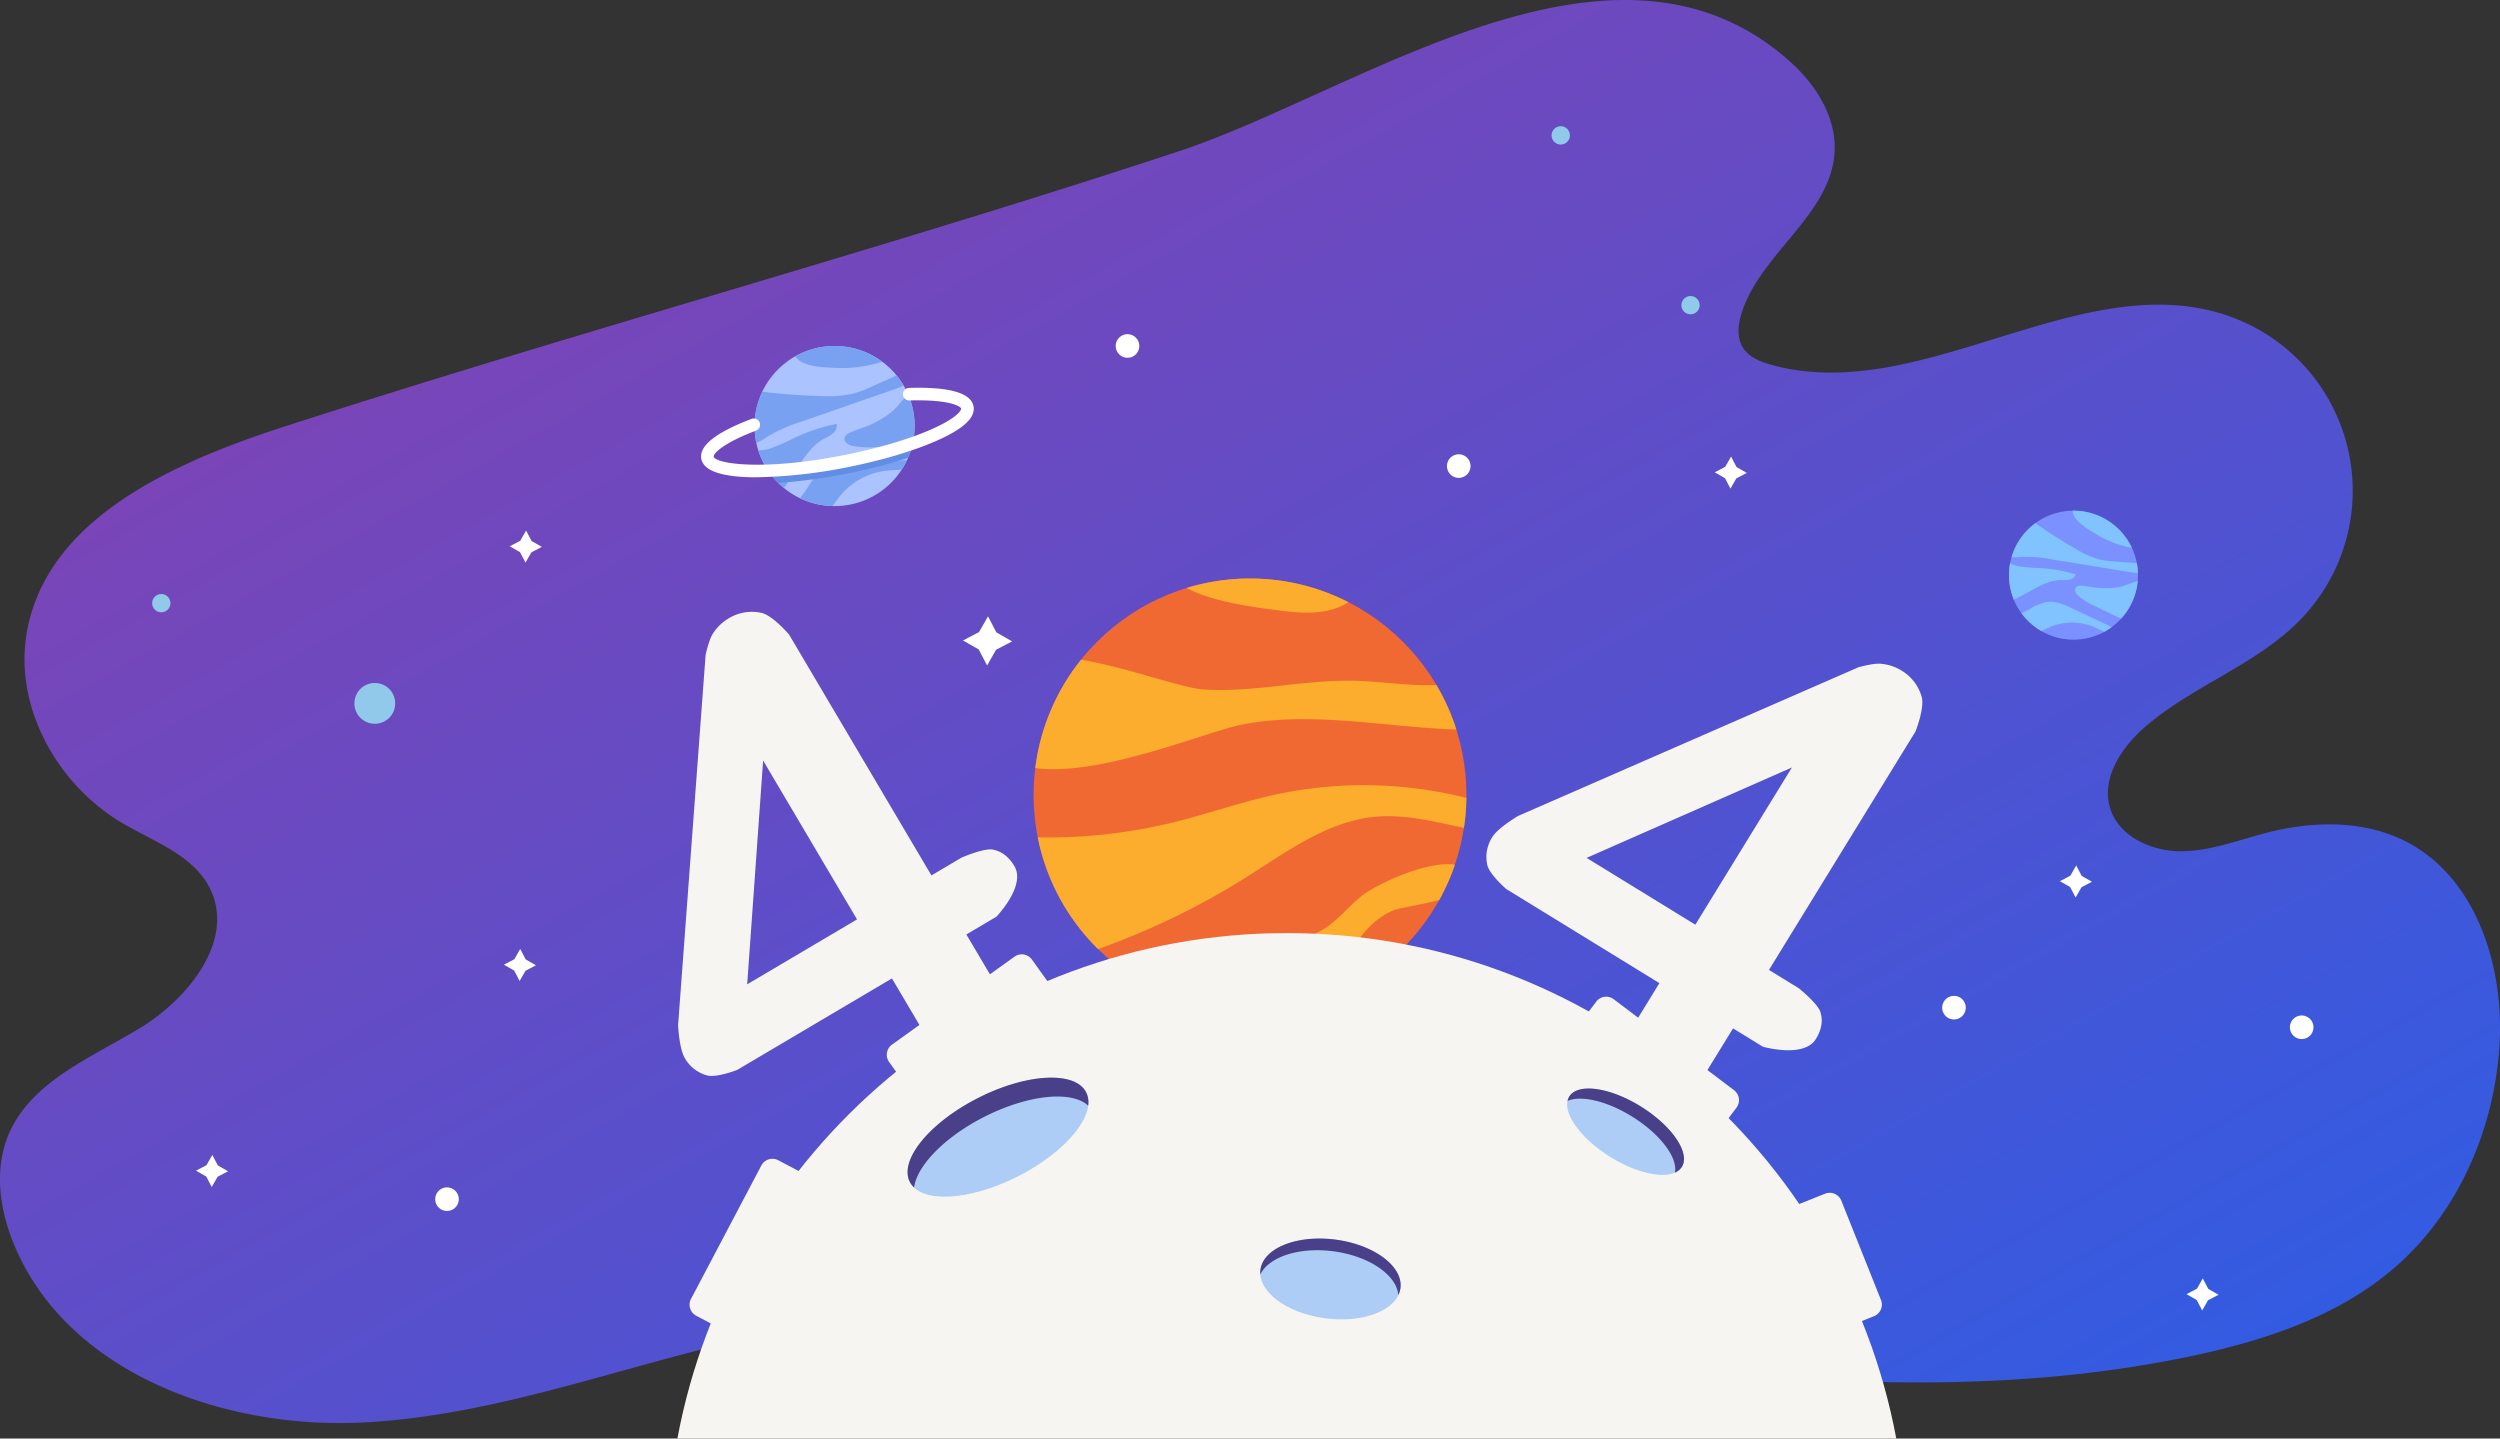 <svg xmlns="http://www.w3.org/2000/svg" xmlns:xlink="http://www.w3.org/1999/xlink" width="788.046" height="453.456" viewBox="0 0 788.046 453.456"><rect x="0" y="0" width="788.046" height="453.456" fill="#333333" stroke="none"/><defs><style>.a{fill:url(#a);}.b,.e{fill:#f6f5f2;}.c{fill:#f06933;}.d{fill:#fcad2d;}.d,.e,.f,.h,.i,.l,.n,.p,.q{fill-rule:evenodd;}.f,.m{fill:rgba(0,107,255,0.3);}.g{fill:#abc3ff;}.h{fill:#79a1f2;}.i{fill:#618de5;}.j,.q{fill:#fff;}.k{fill:#7b91ff;}.l{fill:#80c3ff;}.n{fill:#494089;}.o,.p{fill:#90c9ea;}</style><linearGradient id="a" x1="-0.221" y1="-0.389" x2="1.414" y2="1.412" gradientUnits="objectBoundingBox"><stop offset="0" stop-color="#b03498"/><stop offset="1" stop-color="#006bff"/></linearGradient></defs><g transform="translate(-50.926 -91.735)"><path class="a" d="M141.181,226c-34.891,11.26-75.3,28.8-81.766,64.883C55.2,314.39,68.86,339,89.427,351.147c10.039,5.93,22.364,10.1,27.615,20.513,8.161,16.177-6.5,34.726-21.988,44.132s-34.37,16.867-41.42,33.559c-4.645,11-2.824,23.813,1.775,34.833C72.276,524.6,121.457,542.3,165.2,540.135s85.222-19.2,128.127-27.975c147.336-30.127,301.813,38.254,448.9,6.918,22.888-4.877,45.943-12.509,63.62-27.843,19.925-17.283,31.239-43.36,32.945-69.683,1.629-25.111-7.274-53.387-29.751-64.7-13.134-6.615-28.832-6.344-43.091-2.747-9.1,2.3-18.053,5.9-27.445,5.958s-19.724-4.643-22.445-13.633c-2.862-9.451,3.66-19.207,11.137-25.655,15.211-13.115,35.55-19.666,49.363-34.243a58.321,58.321,0,0,0-22.827-95.077c-46.416-16.476-96.987,28.44-144.448,15.28-3.525-.978-7.232-2.484-9.087-5.635-1.811-3.076-1.4-6.979-.358-10.393,5.815-19.112,28.4-31.279,29.388-51.232.538-10.846-5.875-20.994-13.958-28.248-55.543-49.838-136.022,9.445-192.653,28.159C329.486,170.156,234.559,195.859,141.181,226Z" transform="translate(0)"/><g transform="translate(264.672 284.598)"><g transform="translate(0)"><path class="b" d="M264.94,269.354q-2.642-4.468-6.864-5.239c-2.815-.509-9.79,2.526-9.79,2.526l-.036.018-9.459,5.59a.017.017,0,0,1-.026-.006l-44.872-75.913-.024-.032s-5.2-6.11-8.8-6.829a14.119,14.119,0,0,0-10.249,1.787,14.808,14.808,0,0,0-4.944,4.806c-1.31,2.033-2.284,6.735-2.284,6.735l-.006.04L158.92,319.442a.279.279,0,0,0,0,.04s.325,7.325,2.084,10.3a11.5,11.5,0,0,0,7.026,5.516c3,.823,9.508-1.728,9.508-1.728l.036-.018,48.736-28.808a.021.021,0,0,1,.028.006l8.669,14.672.024.032s5.109,6.169,8.527,6.993a15,15,0,0,0,16.939-10.011c.924-3.391-2.017-10.841-2.017-10.841l-.016-.036-8.673-14.672a.018.018,0,0,1,.008-.026l9.459-5.593.032-.024S268.61,275.562,264.94,269.354Zm-84.226,37.224c-.008.006-.016,0-.014-.01l5.021-70.5c0-.012.006-.014.012,0l29.576,50.04a.02.02,0,0,1-.008.028Z" transform="translate(-158.918 -189.176)"/></g><g transform="translate(254.796 16.342)"><path class="b" d="M424.836,207.807a14.121,14.121,0,0,0-6.365-8.226,14.8,14.8,0,0,0-6.561-2.126c-2.409-.212-7.021,1.124-7.021,1.124l-.038.014L297.7,245.4l-.034.018s-6.328,3.705-8.139,6.654a11.5,11.5,0,0,0-1.6,8.792c.673,3.036,5.968,7.594,5.968,7.594l.032.024,48.237,29.64a.017.017,0,0,1,.006.026l-8.921,14.522-.018.036s-3.07,7.395-2.2,10.8a15,15,0,0,0,16.766,10.3c3.428-.766,8.644-6.844,8.644-6.844l.024-.032,8.921-14.522a.021.021,0,0,1,.028-.006l9.364,5.754.036.016s12.919,3.717,16.693-2.427q2.716-4.421,1.427-8.515c-.865-2.725-6.8-7.476-6.8-7.476l-.032-.024-9.364-5.752a.022.022,0,0,1-.006-.028l46.165-75.134.018-.036S425.883,211.33,424.836,207.807Zm-71.321,71.882a.021.021,0,0,1-.028.006l-34.234-21.034c-.008-.006-.008-.014,0-.02l64.681-28.486c.01,0,.014,0,.008.01Z" transform="translate(-287.65 -197.433)"/></g></g><g transform="translate(348.467 245.833)"><circle class="c" cx="68.223" cy="68.223" r="68.223" transform="translate(0 96.482) rotate(-45)"/><path class="d" d="M215.807,230.936c20.24,2.878,54.266-11.577,65.174-13.695,22.174-4.3,44.949.821,67.549,1.57a67.863,67.863,0,0,0-6.272-14.017c-8.311.342-17.071-1.1-25.456-1.342-15.919-.463-31.75,3.719-47.647,2.757-7.347-.445-23.88-6.878-38.917-9.409A67.862,67.862,0,0,0,215.807,230.936Z" transform="translate(-187.002 -142.946)"/><path class="d" d="M259.857,183.868a68.188,68.188,0,0,0-19.921,2.963c8.547,4.881,25.677,6.631,29.654,7.163,7.145.956,14.908,1.3,21.042-2.486.085-.053.168-.115.253-.17A67.912,67.912,0,0,0,259.857,183.868Z" transform="translate(-163.374 -155.609)"/><path class="d" d="M351.3,220.809a132.1,132.1,0,0,0-60.279-1.041c-10.761,2.349-21.186,6.047-31.882,8.683a166.718,166.718,0,0,1-41.163,4.814c-.584-.006-1.18-.024-1.783-.051a68.069,68.069,0,0,0,19.015,35.219,234.991,234.991,0,0,0,46.7-22.625c12.83-8.081,25.667-17.7,40.767-19.086,9.374-.857,18.585,1.587,27.866,3.505A68.684,68.684,0,0,0,351.3,220.809Z" transform="translate(-186.621 -123.376)"/><path class="d" d="M330.1,229.515c-9.253-1.37-25.8,6.767-29.846,10.2-3.616,3.062-6.662,6.8-10.565,9.489-4.954,3.408-10.941,4.891-16.764,6.4q-17.632,4.548-34.986,10.09c-1.469.469-3.06,1.114-3.776,2.439a68.2,68.2,0,0,0,53.922,3.8c7.08-10.108,11.31-23.2,22.514-27.953,1.894-.8,8.548-1.754,14.56-3.311A67.841,67.841,0,0,0,330.1,229.515Z" transform="translate(-169.029 -111.058)"/></g><path class="e" d="M543.023,399.669c-16.947-90.689-96.506-159.332-192.109-159.332S175.752,308.98,158.805,399.669Z" transform="translate(105.644 145.523)"/><path class="f" d="M295.825,304.635c-.9,6.85-11.513,11.1-23.7,9.493s-21.335-8.461-20.432-15.31,11.515-11.1,23.7-9.493S296.73,297.786,295.825,304.635Z" transform="translate(196.545 193.163)"/><g transform="translate(271.915 200.796)"><circle class="g" cx="25.236" cy="25.236" r="25.236" transform="translate(16.854)"/><path class="h" d="M189.95,146.837a25.105,25.105,0,0,0-12.343,3.236,4.307,4.307,0,0,0,.618.829c2.549,2.573,8.626,2.684,12.016,2.844a41.365,41.365,0,0,0,14.686-1.95A25.079,25.079,0,0,0,189.95,146.837Z" transform="translate(-147.859 -146.837)"/><path class="h" d="M215.627,155.736a13.478,13.478,0,0,0,2.438-1.037,25.322,25.322,0,0,0-2.183-3.167l-7.551,3.381a39.108,39.108,0,0,1-5.987,2.3,35.785,35.785,0,0,1-9.39.823,190.3,190.3,0,0,1-19.4-1.384,25,25,0,0,0-1.886,16.169,22.678,22.678,0,0,0,3.715-2.161,50.029,50.029,0,0,1,10.466-4.562Z" transform="translate(-154.238 -142.239)"/><path class="h" d="M205.51,154.561c-1.954,1.746-3.4,4.063-5.538,5.73a29.673,29.673,0,0,1-7.389,4.228c-1.87.732-3.82,1.279-5.613,2.187a2.589,2.589,0,0,0-1.534,1.532c-.289,1.289,1.227,2.217,2.514,2.516a28.991,28.991,0,0,0,7.836.372l9.324-.4c.552-.024,1.118-.069,1.676-.137a24.918,24.918,0,0,0-1.277-16.024Z" transform="translate(-140.228 -139.273)"/><path class="h" d="M196.4,159.242a58.6,58.6,0,0,0-13.03,4.25,66.711,66.711,0,0,1-8.386,3.674,14.747,14.747,0,0,1-3.294.41,25.266,25.266,0,0,0,8.016,11.838c.259-.309.513-.621.752-.942,3.774-5.015,6.338-11.337,11.787-14.453a17.441,17.441,0,0,0,2.925-1.762A3.21,3.21,0,0,0,196.4,159.242Z" transform="translate(-153.651 -134.689)"/><path class="h" d="M212.011,165.051a5.239,5.239,0,0,0-.839-.028l-16.163.9c-3.349.186-6.882.431-9.655,2.316-2.14,1.453-3.567,3.715-4.932,5.91-.463.744-1.3,1.777-2.07,2.872a25.058,25.058,0,0,0,10.215,2.454c.659-.827,1.257-1.72,1.9-2.565a22.218,22.218,0,0,1,15.183-8.588c1.577-.168,3.171-.172,4.744-.34A24.886,24.886,0,0,0,212.011,165.051Z" transform="translate(-147.13 -129.033)"/><path class="i" d="M217.353,166.973a25.145,25.145,0,0,0,1.5-4.7,156.108,156.108,0,0,1-22.374,5.956,155.069,155.069,0,0,1-23.211,2.836,25.425,25.425,0,0,0,3.159,3.8,165.584,165.584,0,0,0,20.8-2.755A166.527,166.527,0,0,0,217.353,166.973Z" transform="translate(-152.104 -131.717)"/><g transform="translate(0 13.17)"><path class="j" d="M179.919,181.71c-9.043,0-16.422-1.441-17.265-5.789-.792-4.1,4.556-8.349,15.9-12.638a1.979,1.979,0,0,1,1.4,3.7c-11.488,4.344-13.526,7.608-13.414,8.182.42,2.165,14.674,4.673,40.415-.315,10.8-2.09,20.755-4.992,28.025-8.168,8.321-3.638,9.679-6.154,9.586-6.631-.115-.6-3.373-2.935-16.309-2.561a1.979,1.979,0,1,1-.117-3.957c12.654-.378,19.5,1.568,20.313,5.766.7,3.608-3.189,7.209-11.888,11.009-7.529,3.292-17.778,6.284-28.858,8.43A159.421,159.421,0,0,1,179.919,181.71Z" transform="translate(-162.577 -153.491)"/></g></g><g transform="translate(680.721 249.237)"><circle class="k" cx="20.328" cy="20.328" r="20.328" transform="translate(0 7.69) rotate(-10.903)"/><path class="l" d="M390.977,175.515a20.232,20.232,0,0,0-9.983-2.44,3.388,3.388,0,0,0,.119.825c.819,2.8,5.081,5.207,7.42,6.623a33.34,33.34,0,0,0,11.153,4.25A20.212,20.212,0,0,0,390.977,175.515Z" transform="translate(-357.493 -169.586)"/><path class="l" d="M408.976,190.537a10.992,10.992,0,0,0,2.124.2,20.288,20.288,0,0,0-.331-3.082l-6.644-.5a31.8,31.8,0,0,1-5.124-.669,28.927,28.927,0,0,1-6.967-3.016,153.48,153.48,0,0,1-13.21-8.418,20.118,20.118,0,0,0-7.535,10.73,18.418,18.418,0,0,0,3.46-.1,40.139,40.139,0,0,1,9.164.78Z" transform="translate(-366.997 -167.646)"/><path class="l" d="M401.147,184.271c-2.054.487-3.97,1.574-6.12,1.936a23.907,23.907,0,0,1-6.856.16c-1.607-.2-3.2-.558-4.816-.6a2.083,2.083,0,0,0-1.672.5c-.7.8.018,2.041.813,2.745a23.382,23.382,0,0,0,5.409,3.268l6.759,3.29c.4.2.819.38,1.241.546a20.082,20.082,0,0,0,5.241-11.84Z" transform="translate(-357.096 -158.619)"/><path class="l" d="M391.934,184.99A47.1,47.1,0,0,0,381.075,183a53.859,53.859,0,0,1-7.349-.614,12,12,0,0,1-2.49-.974,20.36,20.36,0,0,0,1.138,11.46c.3-.119.6-.243.895-.378,4.6-2.106,8.837-5.6,13.893-5.718a14.282,14.282,0,0,0,2.747-.127A2.586,2.586,0,0,0,391.934,184.99Z" transform="translate(-367.399 -161.413)"/><path class="l" d="M401.284,195.573a4.231,4.231,0,0,0-.584-.342q-5.9-2.779-11.794-5.562c-2.443-1.152-5.039-2.334-7.727-2.062a15.074,15.074,0,0,0-5.762,2.3c-.612.35-1.6.762-2.567,1.241a20.172,20.172,0,0,0,6.3,5.655c.784-.333,1.55-.736,2.328-1.091a17.916,17.916,0,0,1,14.049-.261c1.18.487,2.31,1.095,3.489,1.579A20.345,20.345,0,0,0,401.284,195.573Z" transform="translate(-365.467 -155.391)"/></g><path class="b" d="M3.936,0H51.483A3.937,3.937,0,0,1,55.42,3.937v11.9a0,0,0,0,1,0,0H0a0,0,0,0,1,0,0V3.936A3.936,3.936,0,0,1,3.936,0Z" transform="translate(266.909 504.654) rotate(-62.204)"/><path class="b" d="M3.937,0H37.628a3.937,3.937,0,0,1,3.937,3.937v11.9a0,0,0,0,1,0,0H0a0,0,0,0,1,0,0V3.937A3.937,3.937,0,0,1,3.937,0Z" transform="matrix(0.371, 0.929, -0.929, 0.371, 629.884, 466.546)"/><path class="b" d="M3.937,0H51.483A3.936,3.936,0,0,1,55.42,3.936v11.9a0,0,0,0,1,0,0H0a0,0,0,0,1,0,0V3.937A3.937,3.937,0,0,1,3.937,0Z" transform="matrix(0.812, -0.583, 0.583, 0.812, 328.901, 423.312)"/><path class="b" d="M3.937,0H51.483A3.937,3.937,0,0,1,55.42,3.937v11.9a0,0,0,0,1,0,0H0a0,0,0,0,1,0,0V3.937A3.937,3.937,0,0,1,3.937,0Z" transform="translate(556.459 404.336) rotate(37.09)"/><g transform="translate(331.442 423.72)"><ellipse class="m" cx="31.174" cy="13.855" rx="31.174" ry="13.855" transform="matrix(0.892, -0.453, 0.453, 0.892, 0, 28.224)"/><path class="n" d="M219.674,275.7c13.867-7.038,27.621-8.341,32.712-3.5a7.09,7.09,0,0,0-.622-4.192c-3.464-6.823-18.716-6.037-34.069,1.758S192.706,289.4,196.17,296.229a6.56,6.56,0,0,0,1.358,1.746C198.408,291.145,207.129,282.069,219.674,275.7Z" transform="translate(-189.899 -255.651)"/></g><g transform="translate(544.904 434.855)"><path class="f" d="M336.667,289.8c-2.724,4.354-12.875,2.917-22.675-3.208s-15.537-14.627-12.814-18.981,12.875-2.919,22.675,3.208S339.39,285.444,336.667,289.8Z" transform="translate(-300.501 -265.091)"/><path class="n" d="M321.054,274.013c8.851,5.534,14.364,12.992,13.346,17.6a4.764,4.764,0,0,0,2.2-1.809c2.723-4.356-3.012-12.853-12.814-18.981s-19.951-7.565-22.675-3.208a4.359,4.359,0,0,0-.532,1.385C304.806,267.135,313.043,269.006,321.054,274.013Z" transform="translate(-300.429 -265.091)"/></g><path class="n" d="M275.391,289.325c-12.188-1.607-22.8,2.642-23.7,9.493a7.18,7.18,0,0,0-.026,1.486c2.646-5.528,12.206-8.723,23.027-7.3,11.3,1.49,19.979,7.5,20.458,13.823a7.279,7.279,0,0,0,.675-2.2C296.725,297.786,287.577,290.932,275.391,289.325Z" transform="translate(196.55 193.163)"/><circle class="o" cx="6.433" cy="6.433" r="6.433" transform="translate(162.635 307.021)"/><path class="p" d="M300.918,117.61a2.886,2.886,0,1,1,2.884-2.886A2.886,2.886,0,0,1,300.918,117.61Z" transform="translate(241.986 19.686)"/><circle class="o" cx="2.885" cy="2.885" r="2.885" transform="translate(580.925 185.048)"/><circle class="o" cx="2.885" cy="2.885" r="2.885" transform="translate(98.887 278.981)"/><path class="q" d="M288.8,167.8a3.715,3.715,0,1,1-3.715-3.715A3.715,3.715,0,0,1,288.8,167.8Z" transform="translate(225.664 70.852)"/><path class="q" d="M367.668,254.052a3.715,3.715,0,1,1-3.715-3.715A3.715,3.715,0,0,1,367.668,254.052Z" transform="translate(302.903 155.315)"/><path class="q" d="M423.045,257.175a3.715,3.715,0,1,1-3.715-3.715A3.715,3.715,0,0,1,423.045,257.175Z" transform="translate(357.132 158.374)"/><path class="q" d="M127.668,284.552a3.715,3.715,0,1,1-3.715-3.715A3.715,3.715,0,0,1,127.668,284.552Z" transform="translate(67.876 185.183)"/><path class="q" d="M236.045,148.675a3.715,3.715,0,1,1-3.715-3.715A3.715,3.715,0,0,1,236.045,148.675Z" transform="translate(174.007 52.122)"/><path class="q" d="M214.819,194.952l4.953,2.83-5.055,2.643-2.83,4.953-2.643-5.055-4.953-2.83,5.055-2.643,2.83-4.953Z" transform="translate(150.187 96.128)"/><path class="q" d="M330.886,167.75l3.234,1.848-3.3,1.726-1.848,3.233-1.726-3.3-3.234-1.848,3.3-1.726,1.848-3.234Z" transform="translate(267.428 71.207)"/><path class="q" d="M138.05,246.165l3.234,1.848-3.3,1.726-1.848,3.234-1.726-3.3-3.233-1.848,3.3-1.726,1.848-3.233Z" transform="translate(78.587 147.998)"/><path class="q" d="M138.984,179.532l3.234,1.848-3.3,1.726-1.848,3.234-1.726-3.3-3.234-1.848,3.3-1.726,1.848-3.234Z" transform="translate(79.501 82.745)"/><path class="q" d="M89.016,278.97l3.234,1.848-3.3,1.726L87.1,285.777l-1.726-3.3-3.233-1.848,3.3-1.726,1.848-3.233Z" transform="translate(30.569 180.123)"/><path class="q" d="M385.856,232.865l3.233,1.848-3.3,1.726-1.848,3.234-1.726-3.3-3.234-1.848,3.3-1.726,1.848-3.234Z" transform="translate(321.258 134.973)"/><path class="q" d="M406.016,298.636l3.234,1.848-3.3,1.726-1.848,3.233-1.726-3.3-3.233-1.848,3.3-1.726,1.848-3.234Z" transform="translate(341.001 199.382)"/></g></svg>